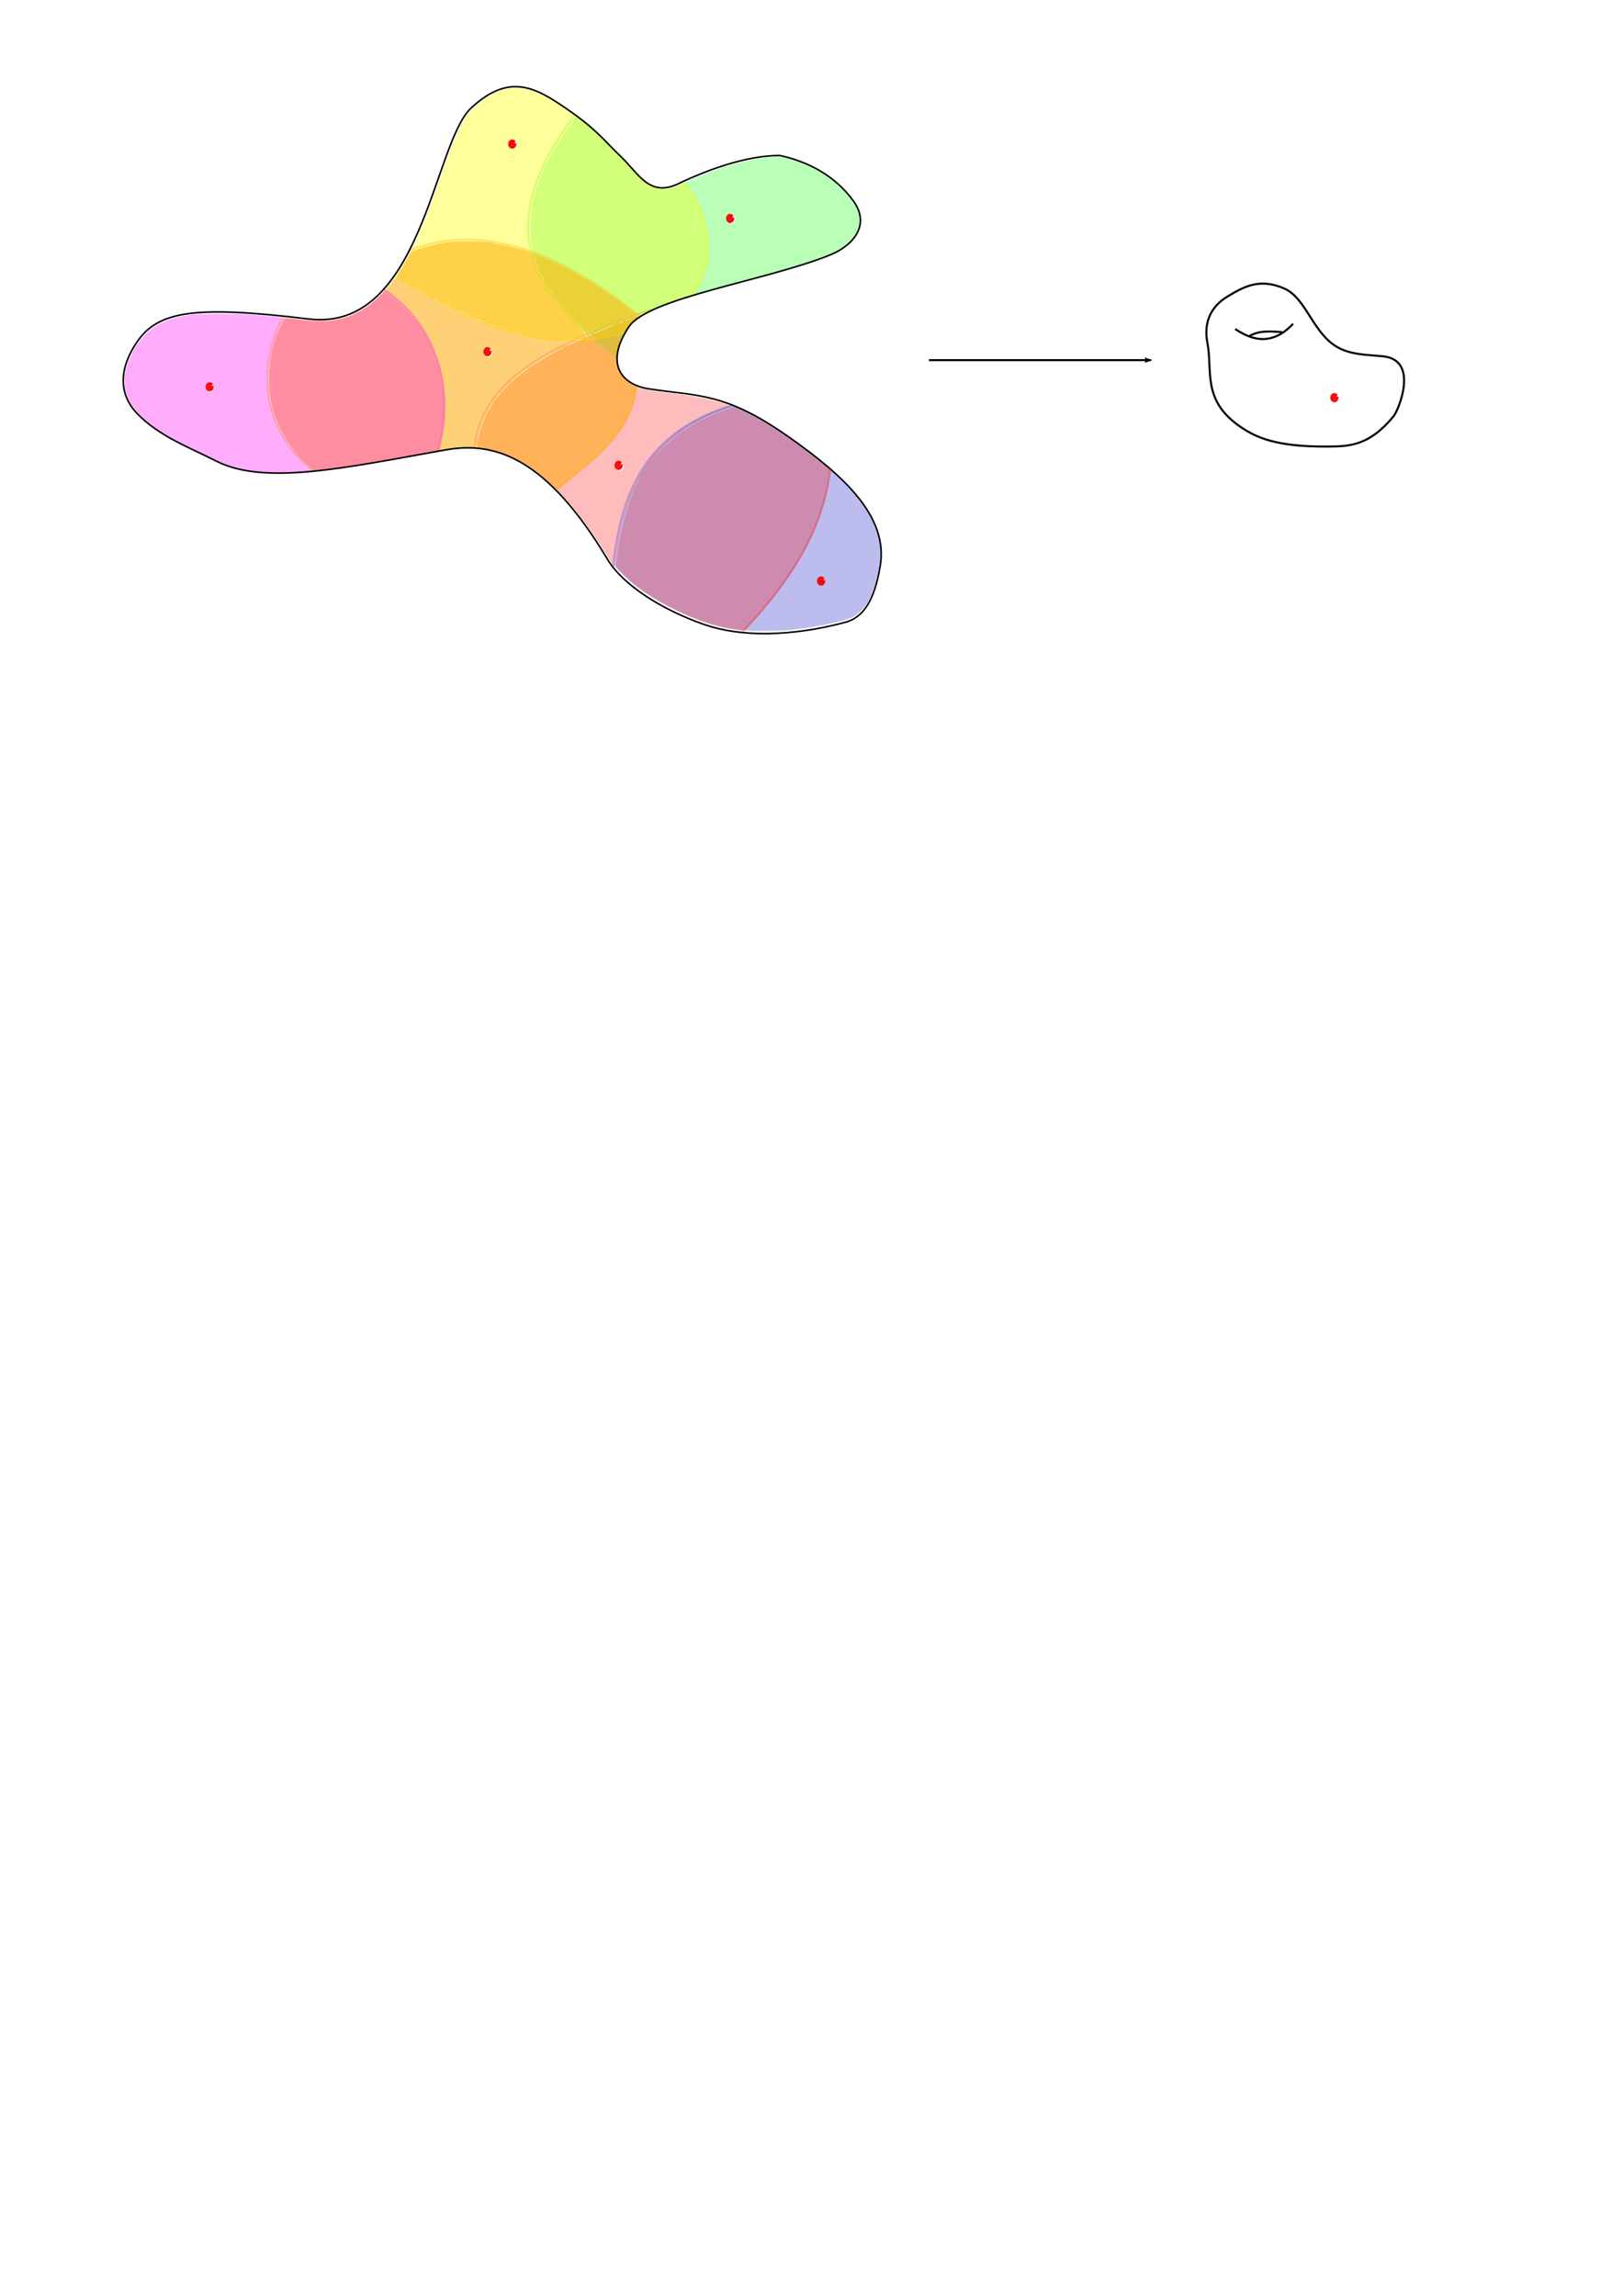 <?xml version="1.0" encoding="UTF-8" standalone="no"?>
<!-- Created with Inkscape (http://www.inkscape.org/) -->

<svg
   xmlns:dc="http://purl.org/dc/elements/1.1/"
   xmlns:cc="http://creativecommons.org/ns#"
   xmlns:rdf="http://www.w3.org/1999/02/22-rdf-syntax-ns#"
   xmlns:svg="http://www.w3.org/2000/svg"
   xmlns="http://www.w3.org/2000/svg"
   xmlns:sodipodi="http://sodipodi.sourceforge.net/DTD/sodipodi-0.dtd"
   xmlns:inkscape="http://www.inkscape.org/namespaces/inkscape"
   width="210mm"
   height="297mm"
   viewBox="0 0 210 297"
   version="1.1"
   id="svg8"
   inkscape:version="0.92.1 r15371"
   sodipodi:docname="Nerving9.svg">
  <defs
     id="defs2">
    <marker
       inkscape:stockid="Arrow2Lend"
       orient="auto"
       refY="0.0"
       refX="0.0"
       id="Arrow2Lend"
       style="overflow:visible;"
       inkscape:isstock="true">
      <path
         id="path4512"
         style="fill-rule:evenodd;stroke-width:0.625;stroke-linejoin:round;stroke:#000000;stroke-opacity:1;fill:#000000;fill-opacity:1"
         d="M 8.719,4.034 L -2.207,0.016 L 8.719,-4.002 C 6.973,-1.63 6.983,1.616 8.719,4.034 z "
         transform="scale(1.1) rotate(180) translate(1,0)" />
    </marker>
  </defs>
  <sodipodi:namedview
     id="base"
     pagecolor="#ffffff"
     bordercolor="#666666"
     borderopacity="1.0"
     inkscape:pageopacity="0.0"
     inkscape:pageshadow="2"
     inkscape:zoom="3.959798"
     inkscape:cx="172.04522"
     inkscape:cy="961.74912"
     inkscape:document-units="mm"
     inkscape:current-layer="layer2"
     showgrid="false"
     inkscape:window-width="1920"
     inkscape:window-height="986"
     inkscape:window-x="-11"
     inkscape:window-y="-11"
     inkscape:window-maximized="1"
     inkscape:snap-global="false" />
  <g
     inkscape:groupmode="layer"
     id="layer2"
     inkscape:label="Layer 2">
    <path
       style="opacity:0.264;fill:#0300c5;fill-opacity:0.992;fill-rule:nonzero;stroke:none;stroke-width:0.067;stroke-miterlimit:4;stroke-dasharray:none;stroke-dashoffset:0;stroke-opacity:0.618"
       d="m 96.766,81.578 c -2.205,-0.182 -4.016,-0.557 -5.847,-1.211 -3.385,-1.208 -6.677,-2.989 -9.049,-4.896 -0.713,-0.573 -1.819,-1.64 -2.141,-2.065 l -0.195,-0.257 0.119,-0.946 c 0.808,-6.432 2.673,-11.035 5.799,-14.308 2.165,-2.268 5.009,-4.003 8.534,-5.208 l 0.895,-0.306 0.775,0.341 c 2.162,0.951 4.652,2.46 7.591,4.6 2.764,2.014 4.584,3.546 6.247,5.26 1.584,1.632 2.623,3.048 3.376,4.6 1.213,2.499 1.363,4.519 0.569,7.651 -0.35,1.379 -0.874,2.66 -1.416,3.462 -0.399,0.589 -1.149,1.255 -1.745,1.548 -1.123,0.552 -4.763,1.311 -7.894,1.645 -1.127,0.12 -4.584,0.176 -5.618,0.09 z"
       id="path4506"
       inkscape:connector-curvature="0" />
    <path
       style="fill:none;stroke:#fe0000;stroke-width:0.265px;stroke-linecap:butt;stroke-linejoin:miter;stroke-opacity:1;opacity:0.267"
       d="M 61.405,57.927 C 62.387,48.13 73.297,44.08 84.19,40.02"
       id="path5092"
       inkscape:connector-curvature="0"
       sodipodi:nodetypes="cc" />
    <path
       style="fill:none;stroke:#f80000;stroke-width:0.265px;stroke-linecap:butt;stroke-linejoin:miter;stroke-opacity:0.996;opacity:0.282"
       d="M 96.031,81.779 C 101.852,75.733 106.601,68.713 107.442,60.533"
       id="path5094"
       inkscape:connector-curvature="0"
       sodipodi:nodetypes="cc" />
    <path
       style="opacity:0.267;fill:#ff0000;fill-opacity:0.992;fill-rule:nonzero;stroke:none;stroke-width:0.253;stroke-miterlimit:4;stroke-dasharray:none;stroke-dashoffset:0;stroke-opacity:1"
       d="m 296.942,272.201 c -5.61,-9.181 -12.027,-18.318 -17.656,-25.14 -3.499,-4.241 -12.069,-12.733 -15.643,-15.501 -9.168,-7.101 -18.576,-11.397 -27.42,-12.522 -3.468,-0.441 -3.389,-0.412 -3.389,-1.252 0,-1.436 1.059,-6.204 2.046,-9.208 5.723,-17.427 21.677,-31.155 51.24,-44.09 6.774,-2.964 26.83,-10.854 27.589,-10.854 0.148,0 -0.453,0.466 -1.335,1.037 -3.519,2.274 -6.286,5.735 -8.626,10.788 -1.738,3.753 -2.291,6.05 -2.322,9.641 -0.023,2.698 0.059,3.405 0.563,4.865 1.224,3.543 3.914,6.461 7.661,8.309 3.657,1.804 5.217,2.124 18.896,3.873 10.824,1.384 14.168,1.928 18.704,3.042 4.409,1.083 9.197,2.626 8.914,2.872 -0.12,0.104 -1.468,0.623 -2.996,1.152 -3.829,1.327 -7.98,3.128 -11.869,5.15 -17.602,9.152 -29.048,22.581 -35.637,41.811 -2.382,6.951 -4.475,16.122 -5.682,24.889 -0.315,2.292 -0.653,4.262 -0.75,4.379 -0.097,0.117 -1.127,-1.342 -2.288,-3.242 z m 6.992,-42.921 c 0.76,-0.76 0.891,-2.411 0.191,-2.411 -0.334,0 -0.362,-0.067 -0.126,-0.303 0.46,-0.461 0.374,-0.657 -0.482,-1.1 -1.52,-0.786 -3.003,0.226 -3.003,2.048 0,2.051 2.068,3.119 3.421,1.766 z"
       id="path5096"
       inkscape:connector-curvature="0"
       transform="scale(0.265)" />
    <path
       style="opacity:0.267;fill:#ff0000;fill-opacity:0.992;fill-rule:nonzero;stroke:none;stroke-width:0.253;stroke-miterlimit:4;stroke-dasharray:none;stroke-dashoffset:0;stroke-opacity:1"
       d="m 359.228,307.536 c -8.081,-1.24 -15.799,-3.583 -24.53,-7.446 -12.685,-5.612 -22.78,-12.13 -30.325,-19.58 l -3.678,-3.632 0.17,-1.708 c 1.414,-14.205 5.482,-29.468 10.53,-39.507 0.546,-1.086 0.927,-1.975 0.846,-1.975 -0.081,0 -0.922,1.619 -1.869,3.599 -4.567,9.544 -7.466,20.144 -9.534,34.859 -0.584,4.152 -0.713,4.698 -1.034,4.377 -0.431,-0.431 -0.237,-2.362 0.983,-9.806 3.584,-21.875 10.552,-37.288 22.071,-48.822 3.696,-3.701 6.245,-5.809 10.486,-8.671 6.121,-4.131 12.425,-7.256 20.419,-10.119 2.996,-1.073 3.32,-1.153 3.32,-0.817 0,0.114 -0.653,0.409 -1.452,0.657 -5.163,1.604 -13.244,5.323 -18.514,8.521 -6.837,4.149 -13.665,10.086 -17.669,15.364 l -1.054,1.389 1.075,-1.263 c 2.423,-2.847 8.385,-8.489 11.223,-10.621 6.911,-5.192 14.802,-9.295 23.959,-12.458 l 3.63,-1.254 2.816,1.225 c 11.402,4.961 27.356,15.475 42.51,28.015 2.02,1.672 1.979,1.409 1.067,6.811 -3.226,19.11 -12.029,37.624 -26.906,56.592 -3.422,4.363 -6.685,8.187 -11.15,13.069 -3.744,4.093 -3.177,3.847 -7.388,3.201 z M 318.223,224.66 c 0.314,-0.401 0.305,-0.409 -0.095,-0.095 -0.243,0.191 -0.442,0.39 -0.442,0.442 0,0.208 0.207,0.074 0.537,-0.347 z"
       id="path5098"
       inkscape:connector-curvature="0"
       transform="scale(0.265)" />
    <path
       style="fill:none;stroke:#00fe00;stroke-width:0.265px;stroke-linecap:butt;stroke-linejoin:miter;stroke-opacity:1;opacity:0.282"
       d="M 74.368,14.897 C 62.818,30.12 69.67,38.76 79.78,46.234"
       id="path4509"
       inkscape:connector-curvature="0"
       sodipodi:nodetypes="cc" />
    <path
       style="opacity:0.282;fill:#05ff00;fill-opacity:0.992;fill-rule:nonzero;stroke:none;stroke-width:0.253;stroke-miterlimit:4;stroke-dasharray:none;stroke-dashoffset:0;stroke-opacity:1"
       d="m 282.773,158.419 c -6.393,-6.175 -9.959,-10.338 -13.89,-16.216 -4.937,-7.382 -7.83,-14.43 -9.379,-22.855 -0.637,-3.464 -0.641,-12.941 -0.006,-16.794 2.25,-13.662 8.265,-26.772 19.495,-42.49 1.216,-1.701 2.286,-3.094 2.378,-3.094 0.281,0 4.014,2.928 7.089,5.56 2.596,2.222 10.612,10.206 22.728,22.638 5.815,5.967 7.783,7.04 12.879,7.024 3.333,-0.01 4.218,-0.275 10.672,-3.184 17.649,-7.957 33.002,-12.208 44.634,-12.36 2.333,-0.03 3.035,0.073 5.844,0.863 6.296,1.77 12.845,4.643 17.516,7.685 8.653,5.636 16.073,14.21 17.272,19.959 1.341,6.431 -2.68,12.888 -10.833,17.391 -5.587,3.086 -18.458,7.184 -45.078,14.352 -26.06,7.017 -35.14,9.828 -43.483,13.46 -1.744,0.759 -2.351,0.927 -2.447,0.676 -0.144,-0.377 -12.495,4.198 -23.518,8.71 -3.472,1.421 -6.598,2.639 -6.945,2.705 -0.538,0.103 -1.264,-0.491 -4.929,-4.03 z m 75.659,-49.91 c 0.842,-0.842 1.049,-2.292 0.328,-2.292 -0.346,0 -0.358,-0.062 -0.076,-0.403 0.285,-0.344 0.244,-0.472 -0.285,-0.878 -1.188,-0.913 -2.574,-0.501 -3.178,0.944 -0.477,1.141 -0.09,2.457 0.875,2.981 1.002,0.544 1.516,0.467 2.335,-0.352 z"
       id="path4511"
       inkscape:connector-curvature="0"
       transform="scale(0.265)" />
    <path
       style="opacity:0.282;fill:#05ff00;fill-opacity:0.992;fill-rule:nonzero;stroke:none;stroke-width:0.253;stroke-miterlimit:4;stroke-dasharray:none;stroke-dashoffset:0;stroke-opacity:1"
       d="m 298.435,171.707 c -4.895,-3.769 -9.965,-7.976 -9.845,-8.171 0.064,-0.104 -0.109,-0.248 -0.386,-0.32 -0.818,-0.214 -0.583,-0.524 0.824,-1.092 18.63,-7.509 28.312,-11.14 29.042,-10.89 0.388,0.133 -1.651,1.182 -3.831,1.971 -0.891,0.323 -1.485,0.632 -1.32,0.687 0.165,0.055 -0.185,0.448 -0.779,0.874 -2.503,1.794 -4.067,3.387 -5.629,5.733 -2.694,4.047 -4.208,7.699 -5.097,12.299 l -0.203,1.048 z m -2.819,-11.055 c 3.417,-1.382 6.171,-2.553 6.121,-2.603 -0.11,-0.11 -11.37,4.392 -12.268,4.905 -1.002,0.572 -0.434,0.36 6.146,-2.302 z m 8.626,-3.46 c 0.556,-0.258 0.728,-0.395 0.381,-0.305 -0.347,0.09 -1.085,0.374 -1.641,0.632 -0.556,0.258 -0.728,0.395 -0.381,0.305 0.347,-0.09 1.085,-0.374 1.641,-0.632 z m 1.895,-0.72 c 0.208,-0.135 0.265,-0.245 0.126,-0.245 -0.139,0 -0.423,0.11 -0.631,0.245 -0.208,0.135 -0.265,0.245 -0.126,0.245 0.139,0 0.423,-0.11 0.631,-0.245 z m 2.02,-0.8 c 0.263,-0.163 0.186,-0.183 -0.253,-0.065 -0.347,0.093 -0.802,0.274 -1.01,0.403 -0.263,0.163 -0.186,0.183 0.253,0.065 0.347,-0.093 0.802,-0.274 1.01,-0.403 z m 1.263,-0.462 c 0.208,-0.135 0.265,-0.245 0.126,-0.245 -0.139,0 -0.423,0.11 -0.631,0.245 -0.208,0.135 -0.265,0.245 -0.126,0.245 0.139,0 0.423,-0.11 0.631,-0.245 z m 2.778,-1.053 c 0.263,-0.163 0.186,-0.183 -0.253,-0.065 -0.347,0.093 -0.802,0.274 -1.01,0.403 -0.263,0.163 -0.186,0.183 0.253,0.065 0.347,-0.093 0.802,-0.274 1.01,-0.403 z"
       id="path4513"
       inkscape:connector-curvature="0"
       transform="scale(0.265)" />
    <path
       style="fill:none;stroke:#fef600;stroke-width:0.265;stroke-linecap:butt;stroke-linejoin:miter;stroke-opacity:1;opacity:0.394;stroke-miterlimit:4;stroke-dasharray:none"
       d="m 50.848,35.677 c 9.211,5.424 18.459,10.703 29.934,7.417"
       id="path5090"
       inkscape:connector-curvature="0"
       sodipodi:nodetypes="cc" />
    <path
       style="opacity:0.394;fill:#ffff00;fill-opacity:0.992;fill-rule:nonzero;stroke:none;stroke-width:0.253;stroke-miterlimit:4;stroke-dasharray:none;stroke-dashoffset:0;stroke-opacity:1"
       d="m 269.117,165.682 c -18.06,-1.792 -36.819,-8.666 -61.343,-22.48 -7.131,-4.017 -13.763,-7.87 -14.104,-8.194 -0.118,-0.112 0.347,-1.039 1.033,-2.06 6.423,-9.56 11.527,-21.125 20.266,-45.924 7.463,-21.176 10.541,-28.044 14.627,-32.632 1.587,-1.782 5.373,-4.876 8.304,-6.787 10.061,-6.557 19.086,-6.25 31.32,1.068 1.891,1.131 9.379,6.117 10.737,7.149 0.433,0.329 0.299,0.58 -2.099,3.92 -11.3,15.745 -17.5,29.485 -19.605,43.444 -0.605,4.012 -0.61,11.506 -0.011,15.381 1.318,8.516 4.417,16.319 9.531,23.996 3.707,5.565 6.331,8.681 12.599,14.964 l 5.714,5.727 -3.17,1.413 -3.17,1.413 -3.662,-0.035 c -2.014,-0.019 -5.15,-0.182 -6.969,-0.363 z M 251.861,72.143 c 0.842,-0.842 1.049,-2.292 0.328,-2.292 -0.346,0 -0.358,-0.062 -0.076,-0.403 0.285,-0.344 0.244,-0.472 -0.285,-0.878 -1.188,-0.913 -2.574,-0.501 -3.178,0.944 -0.477,1.141 -0.09,2.457 0.875,2.981 1.002,0.544 1.516,0.467 2.335,-0.352 z"
       id="path5093"
       inkscape:connector-curvature="0"
       transform="scale(0.265)" />
    <path
       style="opacity:0.394;fill:#ffff00;fill-opacity:0.992;fill-rule:nonzero;stroke:none;stroke-width:0.253;stroke-miterlimit:4;stroke-dasharray:none;stroke-dashoffset:0;stroke-opacity:1"
       d="m 280.4,165.973 c 0.058,-0.052 1.407,-0.672 2.998,-1.377 2.238,-0.991 2.972,-1.216 3.239,-0.994 0.28,0.233 0.187,0.372 -0.494,0.735 -0.462,0.246 -0.749,0.452 -0.638,0.458 0.111,0.006 0.55,-0.169 0.975,-0.389 0.749,-0.387 0.795,-0.378 1.51,0.307 0.927,0.888 0.754,0.968 -2.561,1.189 l -2.399,0.16 0.884,-0.492 c 1.166,-0.648 0.763,-0.655 -0.505,-0.008 -0.799,0.408 -3.397,0.761 -3.009,0.41 z"
       id="path5095"
       inkscape:connector-curvature="0"
       transform="scale(0.265)" />
    <path
       style="opacity:0.394;fill:#ffff00;fill-opacity:0.992;fill-rule:nonzero;stroke:none;stroke-width:0.253;stroke-miterlimit:4;stroke-dasharray:none;stroke-dashoffset:0;stroke-opacity:1"
       d="m 289.206,164.06 c -0.748,-0.688 -1.307,-1.302 -1.242,-1.366 0.335,-0.329 20.427,-8.198 25.956,-10.166 4.666,-1.661 5.163,-1.376 0.741,0.425 -1.076,0.438 -1.966,0.927 -1.977,1.085 -0.011,0.158 -0.892,0.971 -1.957,1.806 -1.258,0.986 -2.489,2.27 -3.51,3.662 -0.865,1.179 -1.733,2.33 -1.929,2.558 -0.53,0.614 -12.118,3.248 -14.292,3.248 -0.236,0 -1.042,-0.563 -1.79,-1.25 z m 6.738,-3.481 c 3.255,-1.324 5.865,-2.46 5.801,-2.524 -0.137,-0.137 -11.351,4.316 -12.275,4.874 -0.622,0.376 -0.623,0.379 -0.037,0.219 0.327,-0.089 3.257,-1.245 6.511,-2.57 z m 8.3,-3.375 c 0.556,-0.261 0.726,-0.406 0.379,-0.323 -0.347,0.083 -1.086,0.364 -1.641,0.625 -0.556,0.261 -0.726,0.406 -0.379,0.323 0.347,-0.083 1.086,-0.364 1.641,-0.625 z m 2.02,-0.733 c 0.086,-0.139 -0.014,-0.253 -0.223,-0.253 -0.208,0 -0.449,0.114 -0.535,0.253 -0.086,0.139 0.014,0.253 0.223,0.253 0.208,0 0.449,-0.114 0.535,-0.253 z m 1.641,-0.631 c 0.365,-0.209 0.471,-0.361 0.253,-0.361 -0.208,0 -0.663,0.162 -1.01,0.361 -0.365,0.209 -0.471,0.361 -0.253,0.361 0.208,0 0.663,-0.162 1.01,-0.361 z m 1.641,-0.631 c 0.086,-0.139 -0.014,-0.253 -0.223,-0.253 -0.208,0 -0.449,0.114 -0.535,0.253 -0.086,0.139 0.014,0.253 0.223,0.253 0.208,0 0.449,-0.114 0.535,-0.253 z m 2.399,-0.884 c 0.365,-0.209 0.471,-0.361 0.253,-0.361 -0.208,0 -0.663,0.162 -1.01,0.361 -0.365,0.209 -0.471,0.361 -0.253,0.361 0.208,0 0.663,-0.162 1.01,-0.361 z"
       id="path5097"
       inkscape:connector-curvature="0"
       transform="scale(0.265)" />
    <path
       style="fill:none;stroke:#fbfc00;stroke-width:0.265px;stroke-linecap:butt;stroke-linejoin:miter;stroke-opacity:1;opacity:0.342"
       d="m 88.333,23.65 c 2.709,2.195 5.111,9.666 1.203,14.499 v 0"
       id="path5099"
       inkscape:connector-curvature="0"
       sodipodi:nodetypes="ccc" />
    <path
       style="opacity:0.342;fill:#ffff00;fill-opacity:0.992;fill-rule:nonzero;stroke:#fbfc00;stroke-width:0.253;stroke-miterlimit:4;stroke-dasharray:none;stroke-dashoffset:0;stroke-opacity:1"
       d="m 279.999,156.914 c -7.555,-7.624 -10.803,-11.722 -14.726,-18.577 -3.728,-6.513 -6.03,-13.344 -7.014,-20.816 -0.496,-3.768 -0.365,-11.296 0.267,-15.345 1.457,-9.333 5.141,-19.118 11.139,-29.589 2.119,-3.7 6.709,-10.71 9.271,-14.16 1.395,-1.879 1.686,-2.15 1.955,-1.826 0.258,0.31 0.228,0.484 -0.161,0.944 l -0.477,0.563 0.559,-0.473 c 0.307,-0.26 0.72,-0.411 0.918,-0.335 0.197,0.076 1.821,1.296 3.608,2.711 2.385,1.889 6.773,6.108 16.507,15.872 8.63,8.657 13.818,13.671 14.862,14.364 1.943,1.29 3.553,1.804 6.225,1.989 2.716,0.188 4.678,-0.18 7.885,-1.476 l 2.688,-1.087 1.712,1.809 c 3.88,4.1 6.961,10.178 8.805,17.372 1.228,4.789 1.387,6.201 1.371,12.136 -0.013,4.737 -0.096,5.919 -0.563,8.022 -1.093,4.919 -2.738,8.891 -5.19,12.535 -0.786,1.167 -1.428,2.201 -1.428,2.298 0,0.097 -2.358,0.944 -5.24,1.882 -2.882,0.938 -7.229,2.501 -9.66,3.474 -2.431,0.972 -4.704,1.763 -5.051,1.757 -1.088,-0.018 -8.833,2.83 -21.922,8.061 -4.488,1.793 -8.435,3.26 -8.773,3.26 -1.095,0 -10.763,-9.674 -14.668,-14.677 -6.821,-8.741 -10.855,-16.894 -12.852,-25.981 -0.321,-1.458 -0.59,-2.424 -0.599,-2.147 -0.061,1.885 2.457,10.041 4.347,14.087 1.392,2.978 4.136,7.656 6.107,10.409 3.784,5.287 9.413,11.578 14.339,16.025 1.609,1.452 2.869,2.731 2.801,2.841 -0.376,0.609 -1.524,-0.356 -7.04,-5.923 z M 259.292,110.825 c 0,-4.802 -0.078,-7.461 -0.195,-6.629 -0.283,2.017 -0.345,9.862 -0.098,12.438 0.117,1.215 0.23,2.21 0.253,2.21 0.022,-2e-5 0.041,-3.608 0.041,-8.018 z m 2.157,-16.596 c 1.19,-4.264 3.099,-9.151 5.551,-14.213 1.228,-2.535 2.184,-4.609 2.125,-4.609 -0.181,0 -3.295,6.338 -4.478,9.117 -2.319,5.443 -4.687,13.371 -5.085,17.021 -0.076,0.694 0.144,-0.044 0.488,-1.641 0.344,-1.597 0.974,-4.151 1.399,-5.674 z m 9.081,-20.969 c 0.458,-0.833 0.715,-1.402 0.571,-1.263 -0.144,0.139 -0.635,0.934 -1.089,1.768 -0.455,0.833 -0.711,1.402 -0.571,1.263 0.141,-0.139 0.631,-0.934 1.089,-1.768 z m 1.919,-3.22 c 0.52,-0.868 2.229,-3.486 3.797,-5.817 1.568,-2.331 2.74,-4.17 2.604,-4.086 -0.136,0.084 -1.65,2.276 -3.365,4.87 -3.371,5.101 -4.31,6.611 -4.11,6.611 0.071,0 0.554,-0.71 1.074,-1.578 z m 7.425,-11.049 c 0.297,-0.417 0.483,-0.758 0.413,-0.758 -0.07,0 -0.369,0.341 -0.666,0.758 -0.297,0.417 -0.483,0.758 -0.413,0.758 0.069,0 0.369,-0.341 0.666,-0.758 z"
       id="path5101"
       inkscape:connector-curvature="0"
       transform="scale(0.265)" />
    <path
       style="opacity:0.342;fill:#ffff00;fill-opacity:0.992;fill-rule:nonzero;stroke:#fbfc00;stroke-width:0.253;stroke-miterlimit:4;stroke-dasharray:none;stroke-dashoffset:0;stroke-opacity:1"
       d="m 287.832,164.407 c -0.999,-0.904 -1.184,-1.186 -0.892,-1.366 0.411,-0.254 1.098,0.164 0.871,0.53 -0.076,0.123 0.073,0.224 0.332,0.224 0.259,0 0.856,0.398 1.327,0.884 0.844,0.871 0.848,0.884 0.239,0.875 -0.37,-0.005 -1.123,-0.466 -1.877,-1.148 z"
       id="path5103"
       inkscape:connector-curvature="0"
       transform="scale(0.265)" />
    <path
       style="fill:none;stroke:#fba600;stroke-width:0.265px;stroke-linecap:butt;stroke-linejoin:miter;stroke-opacity:1;opacity:0.319"
       d="m 52.786,32.47 c 7.874,-3.139 17.394,-1.708 30.068,8.486"
       id="path5105"
       inkscape:connector-curvature="0"
       sodipodi:nodetypes="cc" />
    <path
       style="fill:none;stroke:#fba700;stroke-width:0.265px;stroke-linecap:butt;stroke-linejoin:miter;stroke-opacity:1;opacity:0.362"
       d="m 36.683,40.889 c -2.438,4.184 -4.431,13.316 3.742,19.978"
       id="path5107"
       inkscape:connector-curvature="0"
       sodipodi:nodetypes="cc" />
    <path
       style="fill:none;stroke:#f5a700;stroke-width:0.265px;stroke-linecap:butt;stroke-linejoin:miter;stroke-opacity:1;opacity:0.353"
       d="m 72.029,63.34 c 4.584,-3.761 9.712,-7.167 10.357,-13.497"
       id="path5109"
       inkscape:connector-curvature="0"
       sodipodi:nodetypes="cc" />
    <path
       style="opacity:0.54;fill:#ffab00;fill-opacity:0.992;fill-rule:nonzero;stroke:none;stroke-width:0.253;stroke-miterlimit:4;stroke-dasharray:none;stroke-dashoffset:0;stroke-opacity:1"
       d="m 150.558,227.379 c -9.504,-8.473 -15.832,-19.097 -18.189,-30.539 -0.865,-4.197 -1.126,-6.903 -1.128,-11.682 -0.005,-9.705 2.145,-18.975 6.351,-27.391 0.694,-1.388 1.294,-2.556 1.333,-2.595 0.039,-0.039 3.014,0.265 6.61,0.676 8.906,1.018 11.078,1.136 14.539,0.792 7.795,-0.774 14.109,-3.221 20.41,-7.909 3.623,-2.695 8.739,-7.98 11.77,-12.159 l 0.532,-0.733 5.655,3.288 c 16.294,9.473 27.72,15.286 38.109,19.39 13.229,5.225 25.155,7.977 37.352,8.621 l 3.327,0.176 -4.494,2.313 c -24.088,12.399 -37.289,26.975 -40.492,44.708 -0.301,1.667 -0.594,3.286 -0.652,3.599 -0.102,0.554 -0.187,0.568 -3.319,0.576 -4.627,0.011 -7.232,0.383 -24.632,3.512 -16.294,2.93 -27.541,4.841 -35.025,5.949 -4.015,0.595 -14.4,1.902 -15.022,1.891 -0.141,-0.003 -1.507,-1.119 -3.034,-2.481 z m 89.14,-53.641 c 0.786,-0.683 1.196,-2.462 0.567,-2.462 -0.259,0 -0.346,-0.162 -0.261,-0.486 0.093,-0.355 -0.084,-0.595 -0.653,-0.889 -2.198,-1.137 -4.055,1.666 -2.403,3.629 0.797,0.948 1.811,1.025 2.75,0.209 z"
       id="path5111"
       inkscape:connector-curvature="0"
       transform="scale(0.265)" />
    <path
       style="opacity:0.54;fill:#ffab00;fill-opacity:0.992;fill-rule:nonzero;stroke:none;stroke-width:0.253;stroke-miterlimit:4;stroke-dasharray:none;stroke-dashoffset:0;stroke-opacity:1"
       d="m 269.71,166.815 c -8.087,-0.724 -18.492,-3.004 -26.387,-5.783 -2.971,-1.046 -5.329,-1.918 -6.144,-2.272 -0.417,-0.181 -2.008,-0.834 -3.536,-1.452 -5.549,-2.243 -12.768,-5.766 -21.718,-10.6 -4.509,-2.435 -14.871,-8.311 -15.026,-8.52 -0.069,-0.094 -0.24,-0.216 -0.379,-0.272 -0.139,-0.056 -1.021,-0.552 -1.96,-1.103 -1.68,-0.986 -2.045,-1.542 -0.987,-1.504 0.382,0.014 0.467,-0.066 0.292,-0.276 -0.169,-0.203 0.26,-1.081 1.379,-2.823 0.893,-1.391 2.415,-3.937 3.382,-5.659 0.967,-1.722 1.935,-3.325 2.151,-3.562 0.477,-0.523 6.564,-2.487 10.39,-3.353 6.554,-1.484 9.293,-1.765 17.173,-1.761 7.785,0.003 9.899,0.197 16.56,1.519 3.878,0.769 6.931,1.568 11.14,2.913 3.102,0.991 3.209,1.049 3.373,1.826 0.732,3.479 3.264,9.794 5.563,13.875 3.955,7.021 7.812,11.887 16.115,20.327 2.631,2.674 4.737,4.907 4.68,4.961 -0.057,0.054 -1.393,0.679 -2.968,1.388 l -2.864,1.289 -3.45,0.051 -3.45,0.051 3.157,0.138 c 3.084,0.135 3.136,0.147 2.273,0.517 -1.082,0.464 -4.186,0.494 -8.759,0.085 z m 2.003,-1.021 c -0.313,-0.06 -0.824,-0.06 -1.136,0 -0.313,0.06 -0.057,0.109 0.568,0.109 0.625,0 0.881,-0.049 0.568,-0.109 z m -3.788,-0.242 c -0.174,-0.07 -0.458,-0.07 -0.631,0 -0.174,0.07 -0.032,0.127 0.316,0.127 0.347,0 0.489,-0.057 0.316,-0.127 z m -3.414,-0.513 c -0.246,-0.064 -0.587,-0.06 -0.758,0.009 -0.171,0.069 0.03,0.122 0.447,0.116 0.417,-0.005 0.557,-0.062 0.311,-0.126 z m -1.516,-0.23 c -0.084,-0.084 -0.302,-0.093 -0.484,-0.02 -0.201,0.081 -0.142,0.14 0.153,0.153 0.266,0.011 0.415,-0.049 0.331,-0.133 z m -1.768,-0.253 c -0.084,-0.084 -0.302,-0.093 -0.484,-0.02 -0.201,0.081 -0.142,0.14 0.153,0.153 0.266,0.011 0.415,-0.049 0.331,-0.133 z m -1.131,-0.267 c -0.174,-0.07 -0.458,-0.07 -0.631,0 -0.174,0.07 -0.032,0.127 0.316,0.127 0.347,0 0.489,-0.057 0.316,-0.127 z m -2.525,-0.505 c -0.174,-0.07 -0.458,-0.07 -0.631,0 -0.174,0.07 -0.032,0.127 0.316,0.127 0.347,0 0.489,-0.057 0.316,-0.127 z m -1.142,-0.238 c -0.084,-0.084 -0.302,-0.093 -0.484,-0.02 -0.201,0.081 -0.142,0.14 0.153,0.153 0.266,0.011 0.415,-0.049 0.331,-0.133 z m -2.02,-0.505 c -0.084,-0.084 -0.302,-0.093 -0.484,-0.02 -0.201,0.081 -0.142,0.14 0.153,0.153 0.266,0.011 0.415,-0.049 0.331,-0.133 z m -1.01,-0.253 c -0.084,-0.084 -0.302,-0.093 -0.484,-0.02 -0.201,0.081 -0.142,0.14 0.153,0.153 0.266,0.011 0.415,-0.049 0.331,-0.133 z m -1.01,-0.253 c -0.084,-0.084 -0.302,-0.093 -0.484,-0.02 -0.201,0.081 -0.142,0.14 0.153,0.153 0.266,0.011 0.415,-0.049 0.331,-0.133 z m -1.321,-0.352 c -0.278,-0.119 -0.676,-0.217 -0.884,-0.217 -0.239,0 -0.192,0.08 0.126,0.217 0.278,0.119 0.676,0.217 0.884,0.217 0.239,0 0.192,-0.08 -0.126,-0.217 z m -1.768,-0.505 c -0.278,-0.119 -0.676,-0.217 -0.884,-0.217 -0.239,0 -0.192,0.08 0.126,0.217 0.278,0.119 0.676,0.217 0.884,0.217 0.239,0 0.192,-0.08 -0.126,-0.217 z m -3.662,-1.136 c -1.153,-0.444 -1.607,-0.437 -0.631,0.009 0.417,0.191 0.928,0.343 1.136,0.339 0.208,-0.004 -0.019,-0.161 -0.505,-0.348 z m -4.041,-1.366 c -0.208,-0.118 -0.663,-0.284 -1.01,-0.369 -0.526,-0.129 -0.505,-0.094 0.126,0.211 0.809,0.39 1.517,0.516 0.884,0.158 z m -2.02,-0.758 c -0.208,-0.118 -0.663,-0.284 -1.01,-0.369 -0.526,-0.129 -0.505,-0.094 0.126,0.211 0.809,0.39 1.517,0.516 0.884,0.158 z m -2.02,-0.78 c -0.208,-0.135 -0.492,-0.245 -0.631,-0.245 -0.139,0 -0.082,0.11 0.126,0.245 0.208,0.135 0.492,0.245 0.631,0.245 0.139,0 0.082,-0.11 -0.126,-0.245 z m -1.031,-0.35 c -0.232,-0.216 -3.848,-1.673 -3.936,-1.586 -0.102,0.102 3.434,1.655 3.809,1.673 0.127,0.006 0.184,-0.033 0.126,-0.087 z m -5.03,-2.175 c -0.486,-0.266 -0.998,-0.484 -1.136,-0.484 -0.139,0 0.145,0.218 0.631,0.484 0.486,0.266 0.998,0.484 1.136,0.484 0.139,0 -0.145,-0.218 -0.631,-0.484 z m -2.273,-1.01 c -0.486,-0.266 -0.998,-0.484 -1.136,-0.484 -0.139,0 0.145,0.218 0.631,0.484 0.486,0.266 0.998,0.484 1.136,0.484 0.139,0 -0.145,-0.218 -0.631,-0.484 z m -4.041,-1.894 c -1.181,-0.611 -2.26,-1.111 -2.399,-1.111 -0.139,0 0.713,0.5 1.894,1.111 1.181,0.611 2.26,1.111 2.399,1.111 0.139,0 -0.713,-0.5 -1.894,-1.111 z m -5.303,-2.523 c 0,-0.068 -0.909,-0.581 -2.02,-1.139 -1.111,-0.559 -2.02,-0.959 -2.02,-0.89 0,0.097 3.69,2.082 3.977,2.14 0.035,0.007 0.063,-0.043 0.063,-0.111 z m -6.313,-3.279 c 0,-0.066 -0.341,-0.296 -0.758,-0.512 -0.95,-0.491 -1.007,-0.278 -0.063,0.234 0.794,0.431 0.821,0.44 0.821,0.277 z m -6.819,-3.788 c 0,-0.066 -0.341,-0.296 -0.758,-0.512 -0.95,-0.491 -1.007,-0.278 -0.063,0.234 0.794,0.431 0.821,0.44 0.821,0.277 z m -1.768,-1.008 c 0,-0.065 -0.256,-0.241 -0.568,-0.393 -0.546,-0.264 -0.549,-0.26 -0.078,0.117 0.515,0.413 0.646,0.469 0.646,0.275 z m -1.768,-1.01 c 0,-0.065 -0.256,-0.241 -0.568,-0.393 -0.546,-0.264 -0.549,-0.26 -0.078,0.117 0.515,0.413 0.646,0.469 0.646,0.275 z"
       id="path5113"
       inkscape:connector-curvature="0"
       transform="scale(0.265)" />
    <path
       style="opacity:0.54;fill:#ffab00;fill-opacity:0.992;fill-rule:nonzero;stroke:none;stroke-width:0.253;stroke-miterlimit:4;stroke-dasharray:none;stroke-dashoffset:0;stroke-opacity:1"
       d="m 285.073,161.944 c -2.286,-1.903 -7.802,-7.532 -10.863,-11.086 -6.568,-7.627 -11.025,-15.206 -13.662,-23.232 -0.532,-1.619 -1.039,-3.262 -1.128,-3.651 -0.153,-0.674 -0.134,-0.693 0.415,-0.391 0.317,0.174 0.728,0.342 0.913,0.373 0.185,0.031 1.549,0.54 3.03,1.132 13.575,5.425 28.491,14.278 43.668,25.918 1.701,1.305 3.094,2.407 3.094,2.448 0,0.041 -0.71,0.33 -1.578,0.642 -0.868,0.312 -5.84,2.248 -11.049,4.302 -5.209,2.054 -9.713,3.807 -10.01,3.894 -0.375,0.111 -0.798,-0.05 -1.389,-0.529 l -0.85,-0.688 0.743,0.808 c 0.524,0.57 0.664,0.887 0.475,1.076 -0.189,0.189 -0.724,-0.111 -1.812,-1.017 z m -1.68,-3.042 c -1.244,-1.25 -2.319,-2.273 -2.389,-2.273 -0.069,0 0.892,1.023 2.136,2.273 1.244,1.25 2.319,2.273 2.389,2.273 0.07,0 -0.892,-1.023 -2.136,-2.273 z m -2.904,-2.847 c 0,-0.038 -0.994,-1.032 -2.21,-2.21 l -2.21,-2.141 2.141,2.21 c 1.988,2.052 2.278,2.325 2.278,2.141 z m -4.798,-5.069 c 0,-0.048 -0.256,-0.304 -0.568,-0.568 l -0.568,-0.481 0.481,0.568 c 0.452,0.534 0.655,0.683 0.655,0.481 z m -1.768,-2.059 c -0.173,-0.208 -0.371,-0.379 -0.441,-0.379 -0.069,0 0.015,0.17 0.188,0.379 0.173,0.208 0.371,0.379 0.441,0.379 0.07,0 -0.015,-0.17 -0.188,-0.379 z m -1.01,-1.263 c -0.173,-0.208 -0.371,-0.379 -0.441,-0.379 -0.07,0 0.015,0.17 0.188,0.379 0.173,0.208 0.371,0.379 0.441,0.379 0.069,0 -0.015,-0.17 -0.188,-0.379 z m -1.01,-1.263 c -0.173,-0.208 -0.371,-0.379 -0.441,-0.379 -0.069,0 0.015,0.17 0.188,0.379 0.173,0.208 0.371,0.379 0.441,0.379 0.07,0 -0.015,-0.17 -0.188,-0.379 z m -1.01,-1.389 c -0.297,-0.417 -0.596,-0.758 -0.666,-0.758 -0.07,0 0.116,0.341 0.413,0.758 0.297,0.417 0.596,0.758 0.666,0.758 0.07,0 -0.116,-0.341 -0.413,-0.758 z m -1.929,-2.778 c -0.647,-0.972 -1.222,-1.768 -1.28,-1.768 -0.134,0 0.053,0.315 1.242,2.083 0.537,0.799 1.029,1.452 1.094,1.452 0.065,0 -0.41,-0.795 -1.057,-1.768 z m -1.606,-2.525 c -0.149,-0.278 -0.327,-0.505 -0.397,-0.505 -0.07,0 -0.005,0.227 0.144,0.505 0.149,0.278 0.327,0.505 0.397,0.505 0.069,0 0.005,-0.227 -0.144,-0.505 z m -0.758,-1.263 c -0.149,-0.278 -0.327,-0.505 -0.397,-0.505 -0.069,0 -0.005,0.227 0.144,0.505 0.149,0.278 0.327,0.505 0.397,0.505 0.069,0 0.005,-0.227 -0.144,-0.505 z m -1.821,-3.4 c -0.583,-1.175 -1.101,-2.096 -1.151,-2.046 -0.112,0.112 1.921,4.184 2.089,4.184 0.067,0 -0.355,-0.962 -0.938,-2.137 z m -1.684,-3.589 c -0.298,-0.512 -0.37,-0.348 -0.126,0.287 0.087,0.226 0.211,0.357 0.276,0.292 0.065,-0.065 -0.002,-0.326 -0.15,-0.579 z m -0.505,-1.263 c -0.298,-0.512 -0.37,-0.348 -0.126,0.287 0.087,0.226 0.211,0.357 0.276,0.292 0.065,-0.065 -0.002,-0.326 -0.15,-0.579 z m -1.024,-2.879 c -0.405,-1.17 -0.745,-2.015 -0.755,-1.876 -0.028,0.37 1.279,4.217 1.394,4.102 0.054,-0.054 -0.234,-1.055 -0.638,-2.226 z m -0.854,-2.807 c -0.081,-0.201 -0.14,-0.142 -0.153,0.153 -0.011,0.266 0.049,0.415 0.133,0.331 0.084,-0.084 0.093,-0.302 0.02,-0.484 z"
       id="path5115"
       inkscape:connector-curvature="0"
       transform="scale(0.265)" />
    <path
       style="opacity:0.54;fill:#ffab00;fill-opacity:0.992;fill-rule:nonzero;stroke:none;stroke-width:0.253;stroke-miterlimit:4;stroke-dasharray:none;stroke-dashoffset:0;stroke-opacity:1"
       d="m 288.586,165.08 c -1.735,-1.471 -2.076,-1.868 -1.877,-2.189 0.206,-0.333 1.155,0.314 1.011,0.69 -0.088,0.23 -0.005,0.297 0.25,0.2 0.455,-0.174 2.175,1.39 1.942,1.767 -0.089,0.145 -0.027,0.172 0.147,0.065 0.166,-0.103 0.475,-0.044 0.685,0.13 0.31,0.258 0.368,0.251 0.305,-0.033 -0.043,-0.193 -0.475,-0.651 -0.961,-1.019 -0.486,-0.368 -1.15,-0.958 -1.476,-1.312 -0.73,-0.795 -1.414,-0.425 6.779,-3.669 11.464,-4.54 15.648,-6.076 15.815,-5.805 0.088,0.142 0.003,0.368 -0.189,0.502 -0.249,0.174 -0.147,0.212 0.356,0.131 0.387,-0.062 0.672,-0.034 0.631,0.063 -0.04,0.097 -0.812,0.796 -1.715,1.554 -0.903,0.758 -2.38,2.362 -3.283,3.564 -0.903,1.202 -1.719,2.261 -1.815,2.353 -0.095,0.092 -1.345,0.488 -2.778,0.881 -1.433,0.393 -2.434,0.722 -2.224,0.732 0.209,0.01 1.397,-0.262 2.64,-0.604 1.243,-0.342 2.296,-0.585 2.341,-0.541 0.044,0.044 -0.121,0.315 -0.367,0.601 -0.304,0.353 -1.305,0.726 -3.118,1.162 -3.033,0.729 -9.235,1.905 -9.972,1.89 -0.27,-0.005 -0.718,0.052 -0.995,0.129 -0.362,0.099 -0.965,-0.252 -2.131,-1.24 z m 8.755,-0.775 c -0.084,-0.084 -0.302,-0.093 -0.484,-0.02 -0.201,0.081 -0.142,0.14 0.153,0.153 0.266,0.011 0.415,-0.049 0.331,-0.133 z m 1.263,-0.253 c -0.084,-0.084 -0.302,-0.093 -0.484,-0.02 -0.201,0.081 -0.142,0.14 0.153,0.153 0.266,0.011 0.415,-0.049 0.331,-0.133 z m 1.01,-0.253 c -0.084,-0.084 -0.302,-0.093 -0.484,-0.02 -0.201,0.081 -0.142,0.14 0.153,0.153 0.266,0.011 0.415,-0.049 0.331,-0.133 z m -5.435,-2.476 c 6.415,-2.599 7.299,-2.983 7.169,-3.113 -0.12,-0.12 -11.369,4.307 -12.02,4.73 -0.966,0.628 0.584,0.111 4.851,-1.617 z m 10.049,-4.085 c 0.347,-0.185 0.503,-0.342 0.347,-0.347 -0.384,-0.014 -2.114,0.718 -2.114,0.894 0,0.181 0.962,-0.116 1.768,-0.547 z m 2.179,-1.04 c -0.208,-0.208 -0.916,0.125 -0.916,0.431 0,0.187 0.161,0.183 0.527,-0.013 0.29,-0.155 0.465,-0.344 0.39,-0.419 z m 1.602,-0.317 c 0.624,-0.395 0.181,-0.489 -0.624,-0.133 -0.586,0.259 -0.643,0.339 -0.253,0.352 0.278,0.009 0.672,-0.089 0.877,-0.218 z m 1.523,-0.816 c 0,-0.332 -0.574,-0.124 -0.7,0.253 -0.061,0.185 0.054,0.241 0.3,0.147 0.22,-0.084 0.4,-0.264 0.4,-0.4 z"
       id="path5117"
       inkscape:connector-curvature="0"
       transform="scale(0.265)" />
    <path
       style="opacity:0.54;fill:#ffab00;fill-opacity:0.992;fill-rule:nonzero;stroke:none;stroke-width:0.253;stroke-miterlimit:4;stroke-dasharray:none;stroke-dashoffset:0;stroke-opacity:1"
       d="m 299.935,174.135 c -4.772,-3.635 -9.555,-7.54 -9.288,-7.583 4.339,-0.693 11.454,-2.152 13.367,-2.742 0.324,-0.1 0.191,0.397 -0.594,2.216 -1.101,2.552 -1.898,5.325 -2.173,7.554 l -0.175,1.42 z m -0.505,-1.723 c -0.173,-0.208 -0.371,-0.379 -0.441,-0.379 -0.069,0 0.015,0.17 0.188,0.379 0.173,0.208 0.371,0.379 0.441,0.379 0.07,0 -0.015,-0.17 -0.188,-0.379 z m -0.758,-0.484 c 0,-0.105 -5.484,-4.513 -6.435,-5.173 -1.259,-0.873 0.407,0.577 3.279,2.853 3.105,2.461 3.157,2.499 3.157,2.319 z"
       id="path5119"
       inkscape:connector-curvature="0"
       transform="scale(0.265)" />
    <path
       style="opacity:0.54;fill:#ffab00;fill-opacity:0.992;fill-rule:nonzero;stroke:none;stroke-width:0.253;stroke-miterlimit:4;stroke-dasharray:none;stroke-dashoffset:0;stroke-opacity:1"
       d="m 269.975,237.114 c -6.472,-6.091 -11.514,-9.739 -18.009,-13.031 -5.272,-2.672 -9.776,-4.178 -14.787,-4.944 -4.646,-0.71 -4.162,-0.497 -4.201,-1.849 -0.019,-0.653 -0.079,-0.904 -0.134,-0.557 -0.224,1.424 -0.364,1.768 -0.72,1.768 -0.525,0 -0.478,-0.81 0.254,-4.427 2.72,-13.431 10.156,-24.177 23.632,-34.147 7.194,-5.322 20.357,-12.706 22.604,-12.679 l 0.991,0.012 -1.389,0.734 c -1.799,0.95 -1.436,0.978 0.449,0.035 1.264,-0.633 1.839,-0.746 4.593,-0.902 1.732,-0.099 3.993,-0.274 5.025,-0.39 l 1.876,-0.21 2.277,1.885 c 1.252,1.037 3.729,2.982 5.504,4.324 l 3.227,2.439 0.155,1.65 c 0.307,3.274 1.723,6.159 4.197,8.547 1.339,1.292 3.655,2.851 4.754,3.2 0.493,0.157 0.538,0.295 0.397,1.227 -1.755,11.571 -7.092,21.177 -17.212,30.976 -3.897,3.773 -6.93,6.39 -14.485,12.494 -3.403,2.75 -6.373,5.16 -6.6,5.357 -0.367,0.318 -0.633,0.151 -2.399,-1.511 z M 234.748,209.268 c 0.285,-0.951 0.477,-1.77 0.427,-1.82 -0.232,-0.232 -1.785,5.483 -2.019,7.427 -0.081,0.675 0.127,0.078 0.463,-1.326 0.336,-1.404 0.844,-3.33 1.129,-4.281 z m 2.425,-6.046 c 0.719,-1.528 1.893,-3.721 2.609,-4.873 0.716,-1.152 1.196,-2.03 1.067,-1.95 -0.722,0.446 -5.007,8.546 -5.414,10.232 l -0.152,0.631 0.292,-0.631 c 0.16,-0.347 0.88,-1.881 1.599,-3.409 z m 7.11,-10.98 c 3.736,-4.479 9.373,-9.394 15.624,-13.624 3.722,-2.518 9.635,-6.029 13.007,-7.722 1.25,-0.628 2.272,-1.198 2.272,-1.268 0,-0.186 -3.743,1.724 -7.071,3.608 -5.442,3.082 -10.694,6.609 -14.9,10.006 -3.908,3.157 -9.235,8.683 -11.468,11.898 l -0.702,1.01 0.718,-0.875 c 0.395,-0.481 1.529,-1.846 2.519,-3.034 z"
       id="path5121"
       inkscape:connector-curvature="0"
       transform="scale(0.265)" />
    <path
       style="opacity:0.54;fill:#ffab00;fill-opacity:0.992;fill-rule:nonzero;stroke:none;stroke-width:0.253;stroke-miterlimit:4;stroke-dasharray:none;stroke-dashoffset:0;stroke-opacity:1"
       d="m 277.834,166.978 c -0.084,-0.136 0.053,-0.259 0.304,-0.273 0.312,-0.017 0.256,-0.083 -0.174,-0.206 -0.364,-0.104 0.577,-0.201 2.227,-0.23 2.633,-0.046 2.932,-0.102 3.788,-0.708 0.511,-0.362 0.702,-0.573 0.425,-0.468 -1.948,0.734 -2.553,0.897 -3.088,0.83 -0.793,-0.099 3.942,-2.226 4.929,-2.215 0.727,0.009 0.702,0.045 -0.62,0.936 -0.255,0.172 0.023,0.129 0.618,-0.094 1.017,-0.382 1.113,-0.379 1.587,0.051 0.278,0.251 0.448,0.606 0.378,0.789 -0.081,0.211 0.076,0.335 0.433,0.34 0.308,0.004 0.767,0.165 1.02,0.356 0.444,0.337 0.444,0.353 0,0.479 -1.507,0.429 -11.599,0.782 -11.827,0.414 z"
       id="path5123"
       inkscape:connector-curvature="0"
       transform="scale(0.265)" />
    <path
       style="fill:none;stroke:#fb00ff;stroke-width:0.265px;stroke-linecap:butt;stroke-linejoin:miter;stroke-opacity:1;opacity:0.336"
       d="m 49.512,37.348 c 6.163,3.985 9.654,11.851 7.216,20.914"
       id="path5125"
       inkscape:connector-curvature="0"
       sodipodi:nodetypes="cc" />
    <path
       style="opacity:0.336;fill:#ff06fa;fill-opacity:0.992;fill-rule:nonzero;stroke:none;stroke-width:0.253;stroke-miterlimit:4;stroke-dasharray:none;stroke-dashoffset:0;stroke-opacity:1"
       d="m 129.467,230.614 c -6.283,-0.403 -11.963,-1.394 -16.755,-2.923 -3.79,-1.209 -23.356,-10.541 -29.599,-14.117 -6.33,-3.626 -12.016,-7.924 -15.77,-11.921 -7.532,-8.019 -8.575,-17.813 -3.064,-28.794 3.538,-7.05 8.305,-12.15 14.05,-15.033 3.803,-1.908 8.892,-3.302 15.152,-4.151 4.58,-0.621 22.098,-0.622 29.799,-0.001 8.402,0.677 14.268,1.275 14.268,1.454 0,0.091 -0.672,1.574 -1.493,3.295 -2.621,5.494 -4.531,11.948 -5.484,18.535 -0.608,4.197 -0.614,12.609 -0.012,16.413 2.175,13.749 8.372,24.99 19.137,34.72 l 2.172,1.963 -2.046,0.165 c -7.615,0.612 -14.791,0.752 -20.355,0.395 z m -25.638,-39.703 c 0.786,-0.683 1.196,-2.462 0.567,-2.462 -0.259,0 -0.346,-0.162 -0.261,-0.486 0.093,-0.355 -0.084,-0.595 -0.653,-0.889 -2.198,-1.137 -4.055,1.666 -2.403,3.629 0.797,0.948 1.811,1.025 2.75,0.209 z"
       id="path5127"
       inkscape:connector-curvature="0"
       transform="scale(0.265)" />
    <path
       style="opacity:0.336;fill:#ff06fa;fill-opacity:0.992;fill-rule:nonzero;stroke:none;stroke-width:0.253;stroke-miterlimit:4;stroke-dasharray:none;stroke-dashoffset:0;stroke-opacity:1"
       d="m 152.16,228.659 c -14.756,-12.548 -21.963,-29.063 -20.681,-47.391 0.607,-8.682 2.324,-15.321 5.866,-22.681 1.836,-3.814 0.779,-3.509 8.841,-2.556 12.991,1.535 20.125,0.657 28.216,-3.475 3.823,-1.952 6.976,-4.236 10.516,-7.617 l 2.879,-2.75 2.97,2.217 c 5.736,4.282 12.492,11.772 16.186,17.946 8.028,13.414 11.246,29.313 9.239,45.645 -0.355,2.891 -1.568,9.343 -2.116,11.259 l -0.253,0.884 -7.644,1.352 c -31.403,5.555 -38.762,6.722 -51.748,8.21 -0.799,0.091 -1.098,-0.046 -2.273,-1.045 z"
       id="path5129"
       inkscape:connector-curvature="0"
       transform="scale(0.265)" />
    <path
       style="opacity:0.336;fill:#ff06fa;fill-opacity:0.992;fill-rule:nonzero;stroke:none;stroke-width:0.253;stroke-miterlimit:4;stroke-dasharray:none;stroke-dashoffset:0;stroke-opacity:1"
       d="m 148.231,226.5 c -3.909,-3.808 -6.654,-7.035 -8.95,-10.525 -4.637,-7.048 -7.569,-14.938 -8.669,-23.333 -0.449,-3.422 -0.509,-10.415 -0.121,-13.989 0.757,-6.971 3.045,-14.941 6.034,-21.014 l 1.181,-2.399 1.121,-0.043 c 0.617,-0.024 0.902,0.017 0.634,0.09 -0.268,0.073 -0.626,0.272 -0.795,0.441 -0.492,0.492 -1.867,3.349 -1.694,3.522 0.086,0.086 0.017,0.157 -0.153,0.157 -0.17,0 -0.239,0.114 -0.153,0.253 0.086,0.139 0.036,0.253 -0.111,0.253 -0.147,0 -0.249,0.085 -0.226,0.189 0.074,0.339 -0.344,1.578 -0.532,1.578 -0.101,0 -0.187,0.142 -0.192,0.316 -0.005,0.174 -0.464,1.623 -1.02,3.22 -0.556,1.597 -1.263,4.041 -1.571,5.43 -0.308,1.389 -0.626,2.696 -0.707,2.904 -0.175,0.452 -0.318,1.402 -0.341,2.273 -0.009,0.347 -0.127,0.765 -0.262,0.928 -0.135,0.163 -0.169,0.703 -0.076,1.2 0.121,0.646 0.079,0.903 -0.147,0.903 -0.24,0 -0.277,0.431 -0.153,1.768 0.11,1.186 0.076,1.768 -0.105,1.768 -0.184,0 -0.224,0.984 -0.128,3.094 0.239,5.217 0.289,5.856 0.498,6.314 0.111,0.243 0.132,0.719 0.048,1.058 -0.085,0.338 -0.04,0.686 0.1,0.773 0.14,0.086 0.188,0.422 0.107,0.746 -0.081,0.324 -0.03,0.661 0.114,0.75 0.144,0.089 0.197,0.33 0.118,0.536 -0.079,0.206 -0.007,0.538 0.159,0.738 0.166,0.2 0.226,0.488 0.133,0.639 -0.093,0.151 -0.036,0.435 0.126,0.631 0.163,0.196 0.228,0.467 0.144,0.603 -0.084,0.135 -0.042,0.314 0.093,0.398 0.135,0.084 0.186,0.307 0.113,0.497 -0.073,0.19 -0.016,0.417 0.126,0.505 0.142,0.088 0.195,0.327 0.116,0.531 -0.078,0.204 -0.004,0.371 0.164,0.371 0.169,0 0.246,0.157 0.173,0.348 -0.073,0.191 -0.006,0.476 0.15,0.631 0.156,0.156 0.19,0.283 0.076,0.283 -0.114,0 -0.066,0.17 0.107,0.379 0.173,0.208 0.25,0.379 0.172,0.379 -0.078,0 0.016,0.304 0.209,0.676 0.193,0.372 0.293,0.77 0.223,0.884 -0.07,0.114 -0.011,0.208 0.131,0.208 0.143,0 0.194,0.17 0.114,0.379 -0.08,0.208 -0.044,0.379 0.081,0.379 0.124,0 0.245,0.254 0.268,0.564 0.023,0.31 0.162,0.604 0.308,0.653 0.146,0.049 0.201,0.192 0.123,0.319 -0.079,0.127 -0.047,0.231 0.071,0.231 0.118,0 0.233,0.254 0.256,0.564 0.023,0.31 0.162,0.604 0.308,0.653 0.146,0.049 0.201,0.192 0.123,0.319 -0.079,0.127 -0.016,0.231 0.14,0.231 0.155,0 0.212,0.114 0.126,0.253 -0.086,0.139 -0.029,0.253 0.126,0.253 0.155,0 0.212,0.114 0.126,0.253 -0.086,0.139 -0.029,0.253 0.126,0.253 0.155,0 0.212,0.114 0.126,0.253 -0.086,0.139 -0.029,0.253 0.126,0.253 0.155,0 0.212,0.114 0.126,0.253 -0.086,0.139 -0.029,0.253 0.126,0.253 0.155,0 0.212,0.114 0.126,0.253 -0.086,0.139 -0.029,0.253 0.126,0.253 0.155,0 0.212,0.114 0.125,0.254 -0.086,0.14 0.02,0.322 0.236,0.405 0.216,0.083 0.33,0.253 0.254,0.377 -0.077,0.124 -0.013,0.226 0.143,0.226 0.155,0 0.212,0.114 0.126,0.253 -0.086,0.139 -0.029,0.253 0.126,0.253 0.155,0 0.212,0.114 0.125,0.254 -0.086,0.14 0.02,0.322 0.236,0.405 0.216,0.083 0.341,0.235 0.277,0.339 -0.064,0.103 0.107,0.428 0.38,0.721 0.273,0.293 0.496,0.651 0.496,0.796 0,0.145 0.12,0.263 0.267,0.263 0.147,0 0.197,0.114 0.11,0.254 -0.086,0.14 0.021,0.323 0.238,0.406 0.217,0.083 0.395,0.313 0.395,0.511 0,0.198 0.17,0.425 0.377,0.505 0.208,0.08 0.318,0.241 0.245,0.358 -0.072,0.117 0.099,0.337 0.38,0.487 0.282,0.151 0.512,0.437 0.512,0.635 0,0.199 0.227,0.483 0.505,0.631 0.278,0.149 0.505,0.391 0.505,0.539 0,0.148 0.313,0.58 0.694,0.962 0.382,0.381 1.97,1.989 3.529,3.574 3.332,3.387 4.833,4.775 5.163,4.775 0.413,0 -0.01,0.438 -0.563,0.582 -0.42,0.11 -1.277,-0.593 -4.203,-3.442 z"
       id="path5131"
       inkscape:connector-curvature="0"
       transform="scale(0.265)" />
  </g>
  <g
     inkscape:label="Layer 1"
     inkscape:groupmode="layer"
     id="layer1">
    <path
       style="fill:none;stroke:#000000;stroke-width:0.205;stroke-linecap:butt;stroke-linejoin:miter;stroke-miterlimit:4;stroke-dasharray:none;stroke-opacity:1"
       d="m 17.765,44.184 c 2.74,-3.968 7.544,-4.688 22.172,-2.917 14.628,1.77 16.126,-22.737 21.005,-27.277 4.879,-4.541 8.235,-2.762 12.253,0 4.018,2.762 4.804,4.023 7.147,6.272 2.344,2.249 3.687,5.288 7.439,3.501 3.752,-1.788 8.752,-3.649 13.128,-3.647 4.014,0.878 7.266,2.819 9.481,5.835 2.331,3.172 -0.06,5.836 -2.917,7.002 -8.189,3.34 -23.579,5.546 -26.11,9.335 -3.004,4.499 -1.256,7.429 2.626,8.023 6.401,0.979 9.789,0.424 17.942,6.126 7.485,5.235 13.012,10.502 11.961,16.775 -0.741,4.42 -2.142,6.659 -4.522,7.293 -7.042,1.876 -13.547,1.921 -18.233,0.292 C 85.705,78.908 80.622,75.725 78.591,72.336 70.82,59.37 64.17,57.047 57.732,58.187 c -12.932,2.289 -23.464,4.666 -29.757,1.459 -3.456,-1.762 -7.338,-3.167 -10.211,-6.126 -2.473,-2.547 -2.367,-5.908 0,-9.335 z"
       id="path4485"
       inkscape:connector-curvature="0"
       sodipodi:nodetypes="szzzzzcsssssssssssss" />
    <path
       style="fill:none;stroke:#000000;stroke-width:0.265;stroke-linecap:butt;stroke-linejoin:miter;stroke-miterlimit:4;stroke-dasharray:none;stroke-opacity:1"
       d="m 156.224,44.33 c 0.716,3.67 -0.791,7.476 4.383,10.958 1.911,1.286 4.473,2.516 11.104,2.484 2.899,-0.014 5.455,-0.086 8.62,-3.945 0.583,-0.711 3.414,-7.312 -1.461,-7.743 -2.919,-0.258 -5.28,-0.216 -7.305,-2.338 -2.123,-2.225 -3.052,-5.396 -5.406,-6.428 -3.212,-1.408 -5.301,-0.174 -7.305,1.023 -2.557,1.527 -3.05,3.836 -2.63,5.99 z"
       id="path4487"
       inkscape:connector-curvature="0"
       sodipodi:nodetypes="sssssssss" />
    <path
       style="fill:none;stroke:#000000;stroke-width:0.265px;stroke-linecap:butt;stroke-linejoin:miter;stroke-opacity:1;marker-end:url(#Arrow2Lend)"
       d="m 120.196,46.591 h 28.726"
       id="path4489"
       inkscape:connector-curvature="0" />
    <path
       style="fill:none;stroke:#000000;stroke-width:0.265px;stroke-linecap:butt;stroke-linejoin:miter;stroke-opacity:1"
       d="m 159.827,42.559 c 3.082,2.127 5.468,1.471 7.484,-0.668"
       id="path4773"
       inkscape:connector-curvature="0"
       sodipodi:nodetypes="cc" />
    <path
       style="fill:none;stroke:#000000;stroke-width:0.265px;stroke-linecap:butt;stroke-linejoin:miter;stroke-opacity:1"
       d="m 161.631,43.495 c 1.319,-0.793 2.781,-0.616 4.276,-0.535"
       id="path4775"
       inkscape:connector-curvature="0"
       sodipodi:nodetypes="cc" />
    <path
       style="opacity:0.894;fill:#f60000;fill-opacity:1;fill-rule:nonzero;stroke:#f60000;stroke-width:0.265;stroke-miterlimit:4;stroke-dasharray:none;stroke-dashoffset:0;stroke-opacity:1"
       id="path4777"
       sodipodi:type="arc"
       sodipodi:cx="172.65611"
       sodipodi:cy="51.446121"
       sodipodi:rx="0.4009043"
       sodipodi:ry="0.46772167"
       sodipodi:start="0"
       sodipodi:end="5.4427395"
       d="m 173.057,51.446 a 0.401,0.468 0 0 1 -0.317,0.457 0.401,0.468 0 0 1 -0.45,-0.267 0.401,0.468 0 0 1 0.13,-0.569 0.401,0.468 0 0 1 0.504,0.029 l -0.267,0.348 z" />
    <path
       style="opacity:0.894;fill:#f60000;fill-opacity:1;fill-rule:nonzero;stroke:#f60000;stroke-width:0.265;stroke-miterlimit:4;stroke-dasharray:none;stroke-dashoffset:0;stroke-opacity:1"
       id="path4777-9"
       sodipodi:type="arc"
       sodipodi:cx="106.24017"
       sodipodi:cy="75.164612"
       sodipodi:rx="0.4009043"
       sodipodi:ry="0.46772167"
       sodipodi:start="0"
       sodipodi:end="5.4427395"
       d="m 106.641,75.165 a 0.401,0.468 0 0 1 -0.317,0.457 0.401,0.468 0 0 1 -0.45,-0.267 0.401,0.468 0 0 1 0.13,-0.569 0.401,0.468 0 0 1 0.504,0.029 l -0.267,0.348 z" />
    <path
       style="opacity:0.894;fill:#f60000;fill-opacity:1;fill-rule:nonzero;stroke:#f60000;stroke-width:0.265;stroke-miterlimit:4;stroke-dasharray:none;stroke-dashoffset:0;stroke-opacity:1"
       id="path4777-6"
       sodipodi:type="arc"
       sodipodi:cx="80.04776"
       sodipodi:cy="60.197521"
       sodipodi:rx="0.4009043"
       sodipodi:ry="0.46772167"
       sodipodi:start="0"
       sodipodi:end="5.4427395"
       d="m 80.449,60.198 a 0.401,0.468 0 0 1 -0.317,0.457 0.401,0.468 0 0 1 -0.45,-0.267 0.401,0.468 0 0 1 0.13,-0.569 0.401,0.468 0 0 1 0.504,0.029 l -0.267,0.348 z" />
    <path
       style="opacity:0.894;fill:#f60000;fill-opacity:1;fill-rule:nonzero;stroke:#f60000;stroke-width:0.265;stroke-miterlimit:4;stroke-dasharray:none;stroke-dashoffset:0;stroke-opacity:1"
       id="path4777-61"
       sodipodi:type="arc"
       sodipodi:cx="94.480316"
       sodipodi:cy="28.258816"
       sodipodi:rx="0.4009043"
       sodipodi:ry="0.46772167"
       sodipodi:start="0"
       sodipodi:end="5.4427395"
       d="m 94.881,28.259 a 0.401,0.468 0 0 1 -0.317,0.457 0.401,0.468 0 0 1 -0.45,-0.267 0.401,0.468 0 0 1 0.13,-0.569 0.401,0.468 0 0 1 0.504,0.029 l -0.267,0.348 z" />
    <path
       style="opacity:0.894;fill:#f60000;fill-opacity:1;fill-rule:nonzero;stroke:#f60000;stroke-width:0.265;stroke-miterlimit:4;stroke-dasharray:none;stroke-dashoffset:0;stroke-opacity:1"
       id="path4777-3"
       sodipodi:type="arc"
       sodipodi:cx="66.283386"
       sodipodi:cy="18.637112"
       sodipodi:rx="0.4009043"
       sodipodi:ry="0.46772167"
       sodipodi:start="0"
       sodipodi:end="5.4427395"
       d="m 66.684,18.637 a 0.401,0.468 0 0 1 -0.317,0.457 0.401,0.468 0 0 1 -0.45,-0.267 0.401,0.468 0 0 1 0.13,-0.569 0.401,0.468 0 0 1 0.504,0.029 l -0.267,0.348 z" />
    <path
       style="opacity:0.894;fill:#f60000;fill-opacity:1;fill-rule:nonzero;stroke:#f60000;stroke-width:0.265;stroke-miterlimit:4;stroke-dasharray:none;stroke-dashoffset:0;stroke-opacity:1"
       id="path4777-32"
       sodipodi:type="arc"
       sodipodi:cx="27.128395"
       sodipodi:cy="50.041283"
       sodipodi:rx="0.4009043"
       sodipodi:ry="0.46772167"
       sodipodi:start="0"
       sodipodi:end="5.4427395"
       d="m 27.529,50.041 a 0.401,0.468 0 0 1 -0.317,0.457 0.401,0.468 0 0 1 -0.45,-0.267 0.401,0.468 0 0 1 0.13,-0.569 0.401,0.468 0 0 1 0.504,0.029 l -0.267,0.348 z" />
    <path
       style="opacity:0.894;fill:#f60000;fill-opacity:1;fill-rule:nonzero;stroke:#f60000;stroke-width:0.265;stroke-miterlimit:4;stroke-dasharray:none;stroke-dashoffset:0;stroke-opacity:1"
       id="path4777-8"
       sodipodi:type="arc"
       sodipodi:cx="63.076138"
       sodipodi:cy="45.4977"
       sodipodi:rx="0.4009043"
       sodipodi:ry="0.46772167"
       sodipodi:start="0"
       sodipodi:end="5.4427395"
       d="m 63.477,45.498 a 0.401,0.468 0 0 1 -0.317,0.457 0.401,0.468 0 0 1 -0.45,-0.267 0.401,0.468 0 0 1 0.13,-0.569 0.401,0.468 0 0 1 0.504,0.029 L 63.076,45.498 Z" />
    <path
       style="fill:none;stroke:#0000c5;stroke-width:0.265px;stroke-linecap:butt;stroke-linejoin:miter;stroke-opacity:0.976;fill-opacity:1;opacity:0.27"
       d="M 79.312,73.295 C 80.378,64.228 83.072,55.989 94.881,52.382"
       id="path4504"
       inkscape:connector-curvature="0"
       sodipodi:nodetypes="cc" />
  </g>
</svg>
